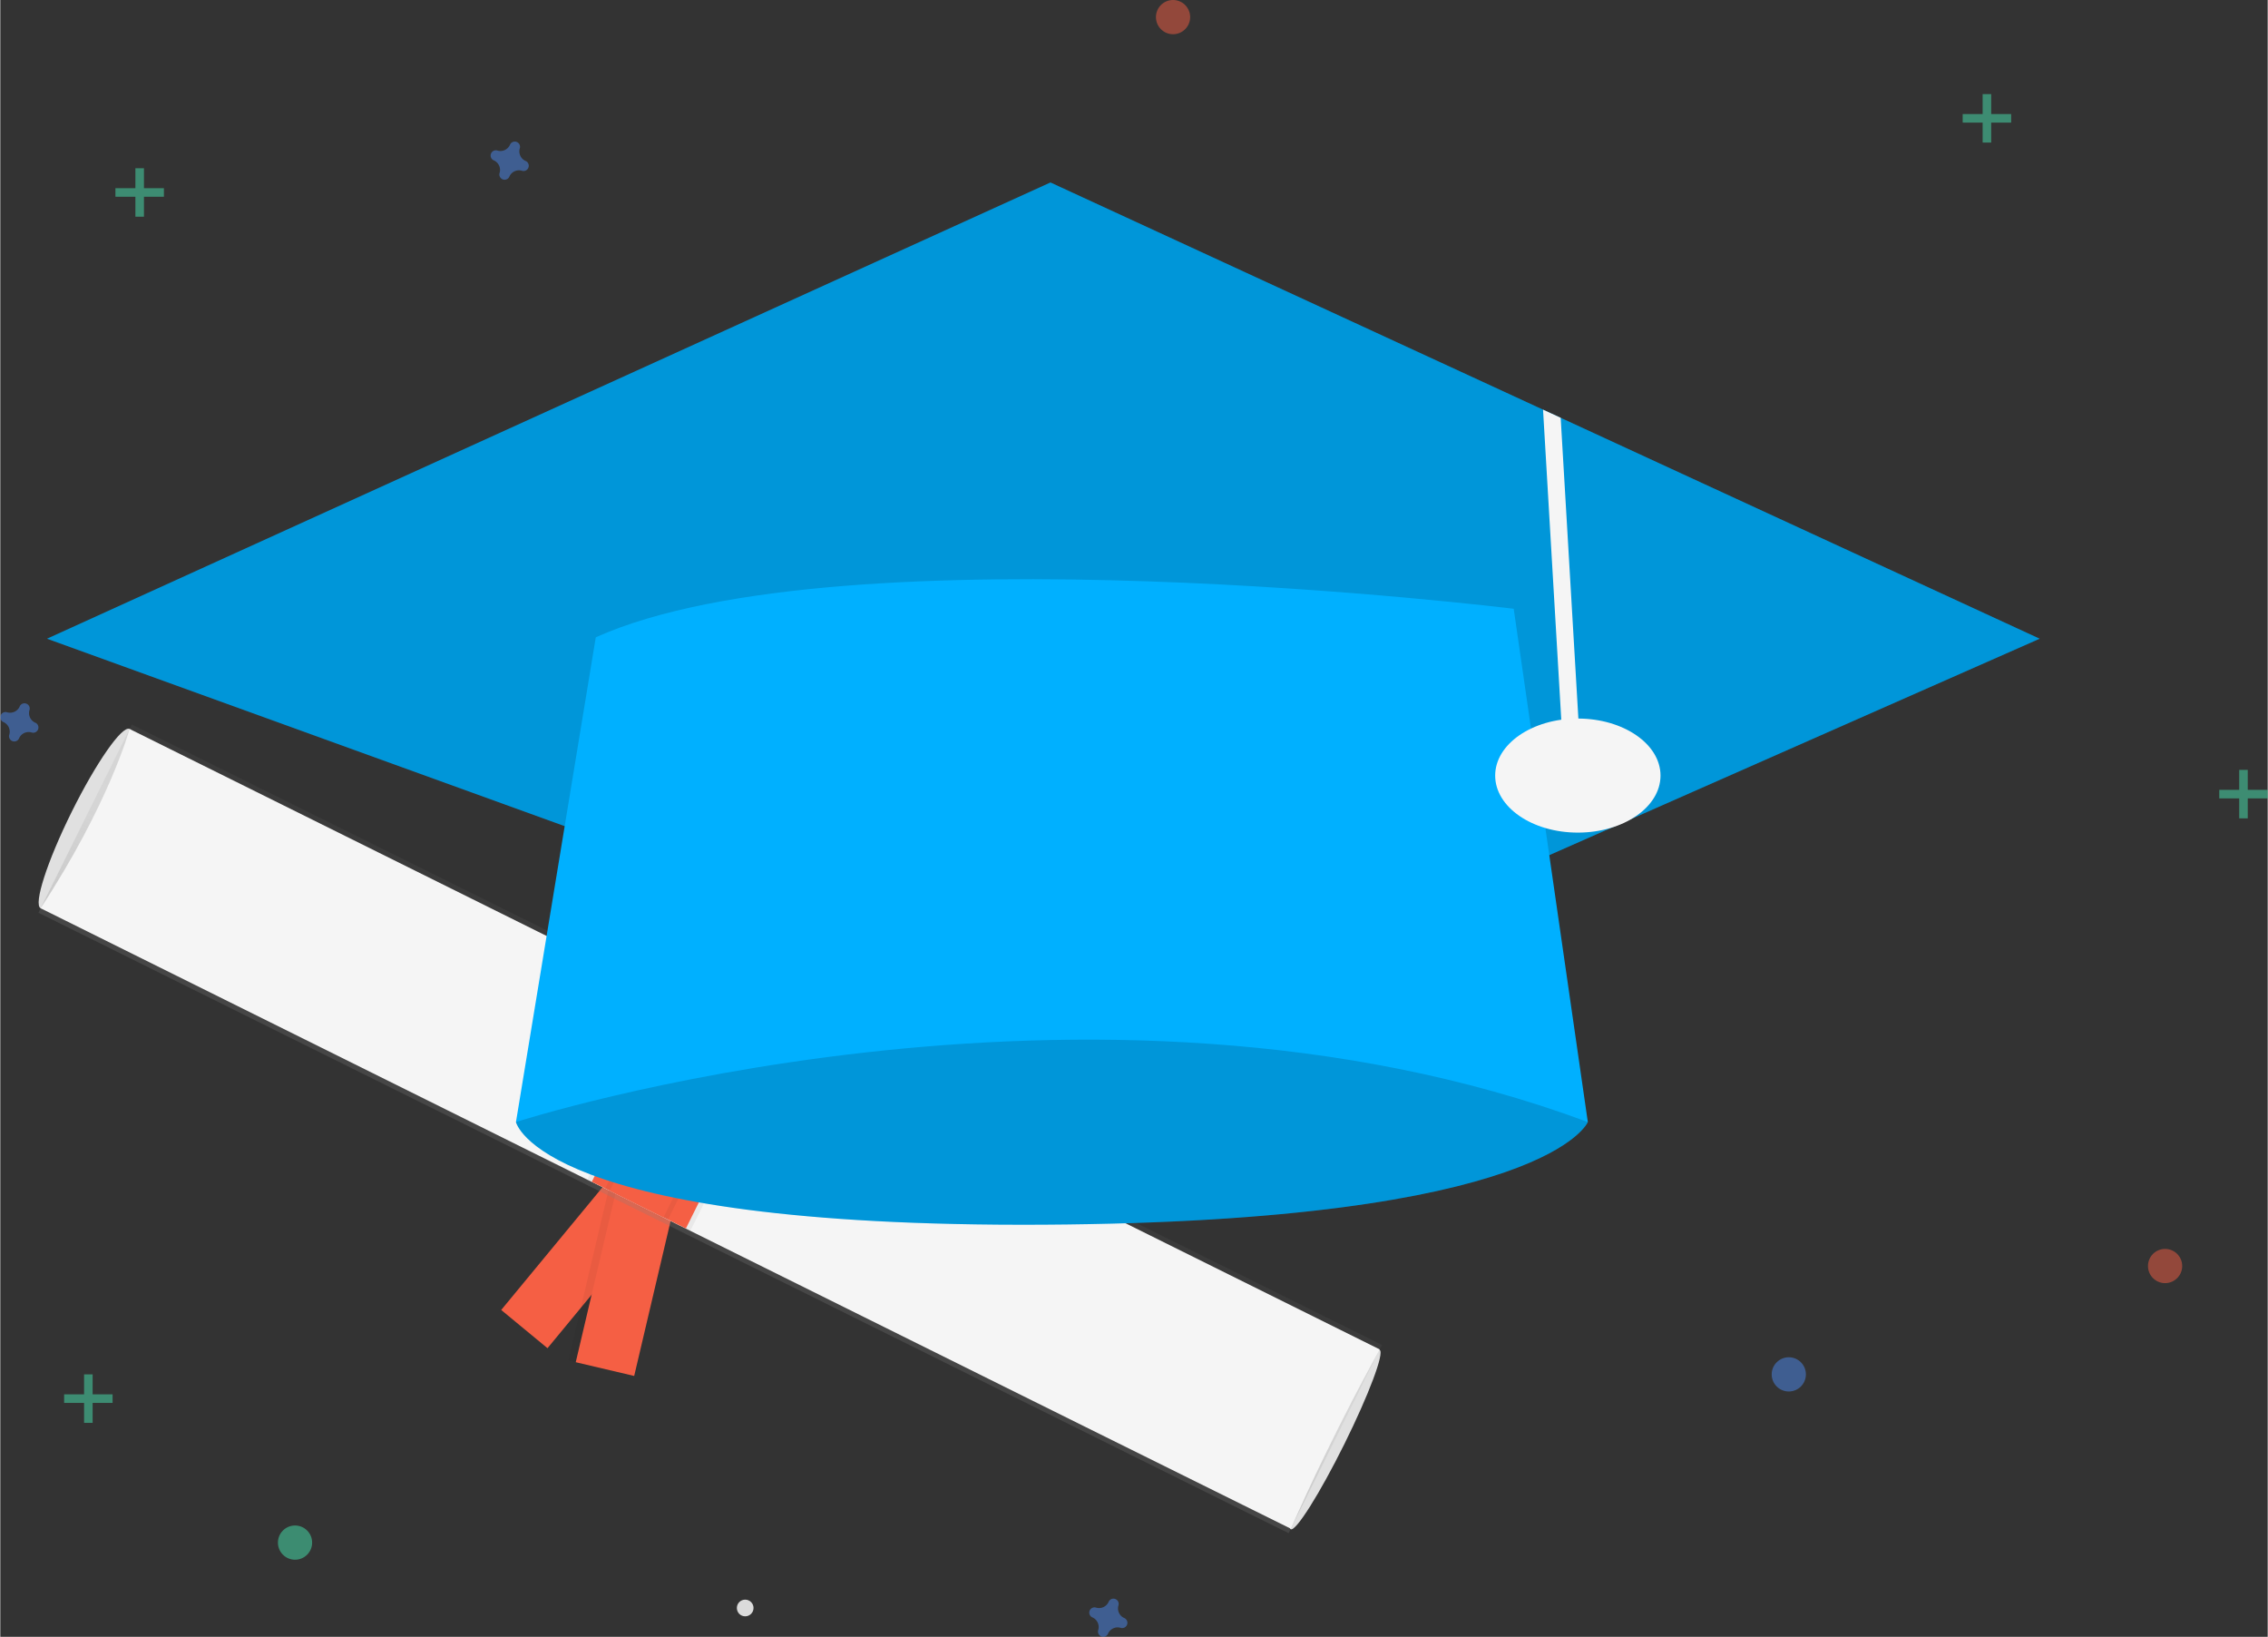 <!--https://undraw.co/search-->
<svg id="eb113788-f1f1-4c1f-be62-f1d0ea2e1eb6" data-name="Layer 1" xmlns="http://www.w3.org/2000/svg"
     xmlns:xlink="http://www.w3.org/1999/xlink" width="79px" height="57px" viewBox="0 0 795.394 574.038">
    <rect x="0" y="0" width="795.394" height="574.038" fill="#333333" stroke="none"/>
    <defs>
        <linearGradient id="b2a81085-935f-40be-bb27-75940df8c338" x1="-450.79" y1="2803.047" x2="-450.79"
                        y2="2729.348" gradientTransform="translate(3217.533 1009.658) rotate(90)"
                        gradientUnits="userSpaceOnUse">
            <stop offset="0" stop-color="gray" stop-opacity="0.25"/>
            <stop offset="0.535" stop-color="gray" stop-opacity="0.12"/>
            <stop offset="1" stop-color="gray" stop-opacity="0.1"/>
        </linearGradient>
    </defs>
    <title>Graduation</title>
    <ellipse cx="232.058" cy="450.069" rx="35.095" ry="5.264"
             transform="translate(-476.557 294.924) rotate(-63.611)" fill="#e0e0e0"/>
    <ellipse cx="670.577" cy="667.856" rx="35.095" ry="3.577"
             transform="translate(-428.037 808.736) rotate(-63.611)" fill="#e0e0e0"/>
    <rect x="397.953" y="566.935" width="21.057" height="70.19"
          transform="translate(274.521 -285.262) rotate(39.547)" fill="#f55f44"/>
    <rect x="409.325" y="573.566" width="23.692" height="70.19"
          transform="translate(489.55 1134.581) rotate(-166.769)" opacity="0.05"/>
    <rect x="411.926" y="573.868" width="21.057" height="70.19"
          transform="translate(492.012 1135.47) rotate(-166.769)" fill="#f55f44"/>
    <rect x="414.486" y="314.082" width="73.699" height="489.572"
          transform="translate(-452.202 551.794) rotate(-63.611)"
          fill="url(#b2a81085-935f-40be-bb27-75940df8c338)"/>
    <path d="M655.016,699.105c-8.584-4.118-444.844-220.718-438.556-217.598,24.214-36.957,31.197-62.875,31.197-62.875l438.556,217.598S670.811,663.259,655.016,699.105Z"
          transform="translate(-202.303 -162.981)" fill="#f5f5f5"/>
    <rect x="421.725" y="519.094" width="40.359" height="70.19"
          transform="translate(90.064 -301.644) rotate(26.389)" opacity="0.05"/>
    <rect x="423.48" y="519.094" width="36.849" height="70.19"
          transform="translate(90.064 -301.644) rotate(26.389)" fill="#f55f44"/>
    <rect x="428.835" y="518.704" width="24.566" height="70.19"
          transform="translate(89.809 -301.335) rotate(26.389)" opacity="0.05"/>
    <rect x="430.59" y="518.704" width="21.057" height="70.19"
          transform="translate(89.809 -301.335) rotate(26.389)" fill="#f55f44"/>
    <circle cx="261.306" cy="563.925" r="2.926" fill="#dbdbdb"/>
    <g opacity="0.5">
        <rect x="29.394" y="482" width="3" height="17" fill="#47e6b1"/>
        <rect x="231.697" y="644.981" width="3" height="17" transform="translate(684.375 257.303) rotate(90)"
              fill="#47e6b1"/>
    </g>
    <g opacity="0.5">
        <rect x="785.394" y="270" width="3" height="17" fill="#47e6b1"/>
        <rect x="987.697" y="432.981" width="3" height="17" transform="translate(1228.375 -710.697) rotate(90)"
              fill="#47e6b1"/>
    </g>
    <g opacity="0.5">
        <rect x="47.394" y="59" width="3" height="17" fill="#47e6b1"/>
        <rect x="249.697" y="221.981" width="3" height="17" transform="translate(279.375 -183.697) rotate(90)"
              fill="#47e6b1"/>
    </g>
    <g opacity="0.5">
        <rect x="695.394" y="33" width="3" height="17" fill="#47e6b1"/>
        <rect x="897.697" y="195.981" width="3" height="17" transform="translate(901.375 -857.697) rotate(90)"
              fill="#47e6b1"/>
    </g>
    <path d="M214.593,416.437a3.675,3.675,0,0,1-2.047-4.441,1.766,1.766,0,0,0,.08-.408h0a1.843,1.843,0,0,0-3.31-1.221h0a1.766,1.766,0,0,0-.204.362,3.675,3.675,0,0,1-4.441,2.047,1.766,1.766,0,0,0-.408-.08h0a1.843,1.843,0,0,0-1.221,3.31h0a1.766,1.766,0,0,0,.362.204,3.675,3.675,0,0,1,2.047,4.441,1.766,1.766,0,0,0-.08.408h0a1.843,1.843,0,0,0,3.31,1.221h0a1.766,1.766,0,0,0,.204-.362,3.675,3.675,0,0,1,4.441-2.047,1.767,1.767,0,0,0,.408.08h0a1.843,1.843,0,0,0,1.221-3.31h0A1.767,1.767,0,0,0,214.593,416.437Z"
          transform="translate(-202.303 -162.981)" fill="#4d8af0" opacity="0.5"/>
    <path d="M386.593,219.437a3.675,3.675,0,0,1-2.047-4.441,1.766,1.766,0,0,0,.08-.408h0a1.843,1.843,0,0,0-3.31-1.221h0a1.766,1.766,0,0,0-.204.362,3.675,3.675,0,0,1-4.441,2.047,1.766,1.766,0,0,0-.408-.08h0a1.843,1.843,0,0,0-1.221,3.31h0a1.766,1.766,0,0,0,.362.204,3.675,3.675,0,0,1,2.047,4.441,1.766,1.766,0,0,0-.08.408h0a1.843,1.843,0,0,0,3.31,1.221h0a1.766,1.766,0,0,0,.204-.362,3.675,3.675,0,0,1,4.441-2.047,1.767,1.767,0,0,0,.408.08h0a1.843,1.843,0,0,0,1.221-3.31h0A1.767,1.767,0,0,0,386.593,219.437Z"
          transform="translate(-202.303 -162.981)" fill="#4d8af0" opacity="0.5"/>
    <path d="M596.593,730.437a3.675,3.675,0,0,1-2.047-4.441,1.766,1.766,0,0,0,.08-.408h0a1.843,1.843,0,0,0-3.31-1.221h0a1.766,1.766,0,0,0-.204.362,3.675,3.675,0,0,1-4.441,2.047,1.766,1.766,0,0,0-.408-.08h0a1.843,1.843,0,0,0-1.221,3.31h0a1.766,1.766,0,0,0,.362.204,3.675,3.675,0,0,1,2.047,4.441,1.766,1.766,0,0,0-.08.408h0a1.843,1.843,0,0,0,3.31,1.221h0a1.766,1.766,0,0,0,.204-.362,3.675,3.675,0,0,1,4.441-2.047,1.767,1.767,0,0,0,.408.08h0a1.843,1.843,0,0,0,1.221-3.31h0A1.767,1.767,0,0,0,596.593,730.437Z"
          transform="translate(-202.303 -162.981)" fill="#4d8af0" opacity="0.5"/>
    <circle cx="759.394" cy="444" r="6" fill="#f55f44" opacity="0.5"/>
    <circle cx="627.394" cy="482" r="6" fill="#4d8af0" opacity="0.5"/>
    <circle cx="103.394" cy="541" r="6" fill="#47e6b1" opacity="0.5"/>
    <circle cx="411.394" cy="6" r="6" fill="#f55f44" opacity="0.5"/>
    <path d="M407.197,520.481l-24,36s8,37,185,36,191-36,191-36l-33-48-101-69Z"
          transform="translate(-202.303 -162.981)" fill="#00b0ff"/>
    <path d="M407.197,520.481l-24,36s8,37,185,36,191-36,191-36l-33-48-101-69Z"
          transform="translate(-202.303 -162.981)" opacity="0.15"/>
    <polygon points="715.394 224 400.394 363 16.394 224 368.394 64 541.184 143.67 547.374 146.53 715.394 224"
             fill="#00b0ff"/>
    <polygon points="715.394 224 400.394 363 16.394 224 368.394 64 541.184 143.67 547.374 146.53 715.394 224"
             opacity="0.15"/>
    <polygon points="553.894 257.32 547.894 257.68 541.184 143.67 547.374 146.53 553.894 257.32" fill="#f5f5f5"/>
    <path d="M411.197,386.481l-28,170s201-65,376,0l-26-180S498.197,347.481,411.197,386.481Z"
          transform="translate(-202.303 -162.981)" fill="#00b0ff"/>
    <ellipse cx="553.394" cy="272" rx="29" ry="20" fill="#f5f5f5"/>
</svg>

